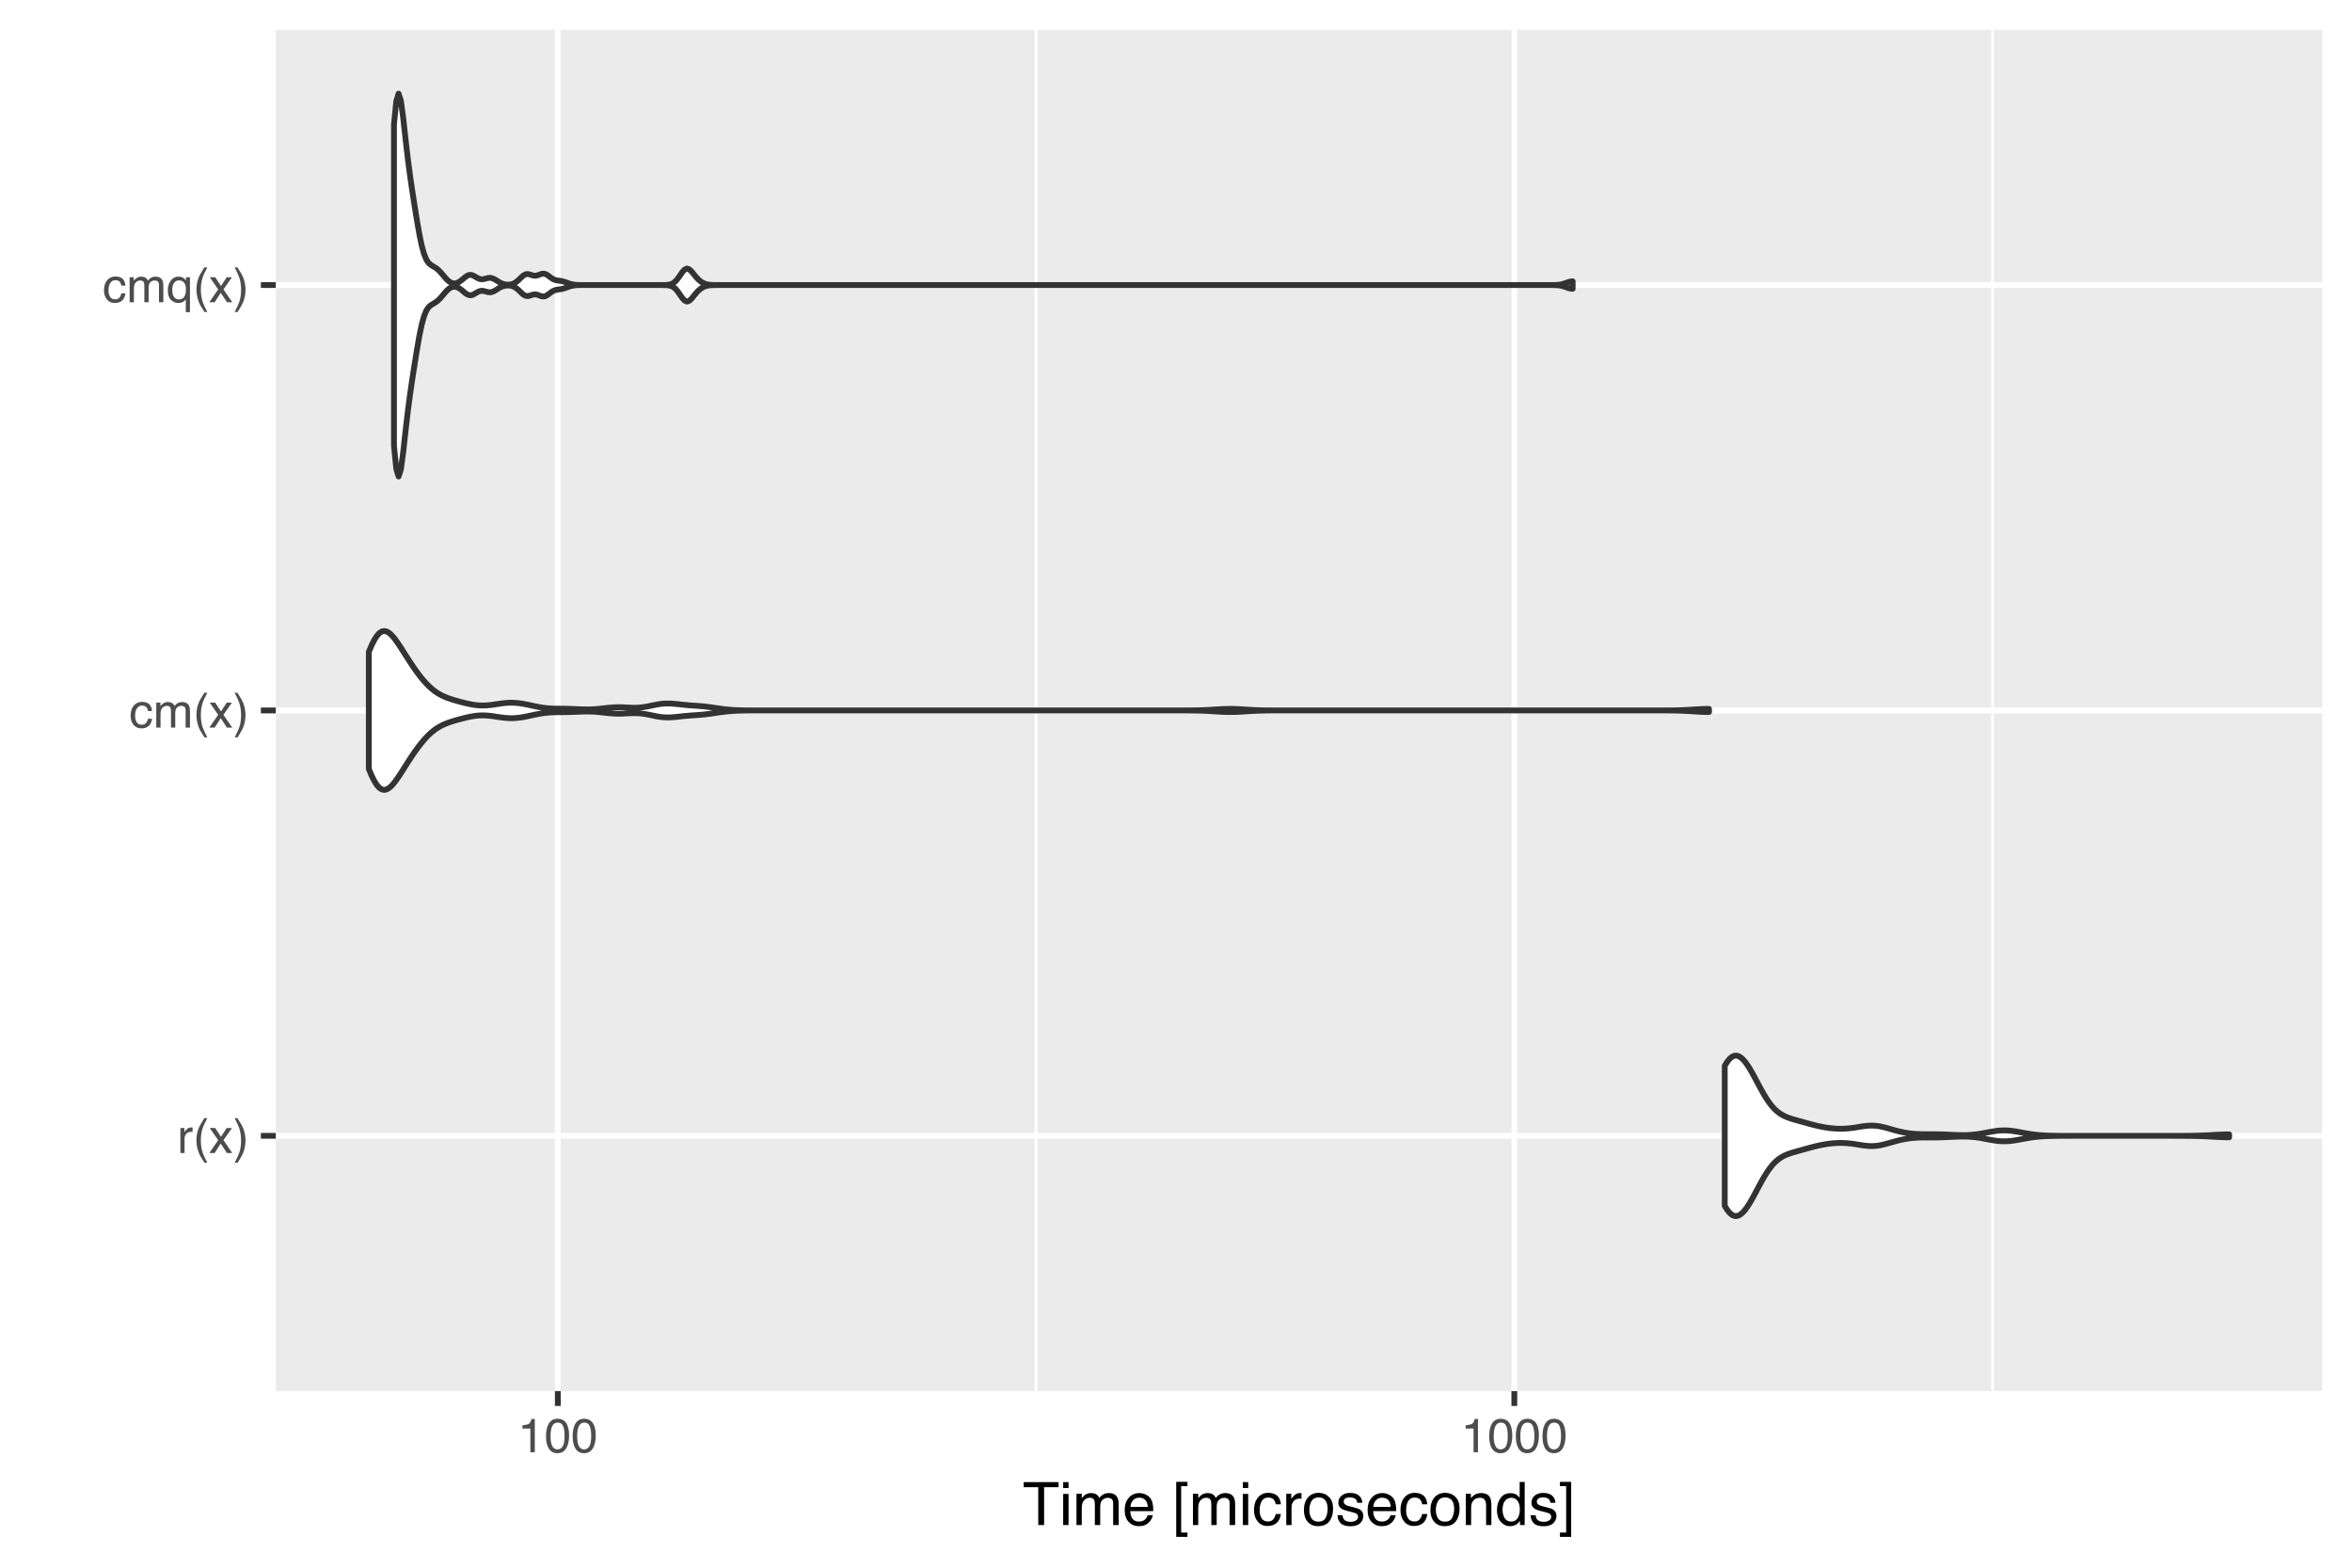 <?xml version="1.0" encoding="UTF-8"?>
<svg xmlns="http://www.w3.org/2000/svg" xmlns:xlink="http://www.w3.org/1999/xlink" width="432pt" height="288pt" viewBox="0 0 432 288" version="1.1">
<defs>
<g>
<symbol overflow="visible" id="glyph0-0">
<path style="stroke:none;" d="M 0.281 0 L 0.281 -6.312 L 5.297 -6.312 L 5.297 0 Z M 4.5 -0.797 L 4.5 -5.516 L 1.078 -5.516 L 1.078 -0.797 Z M 4.5 -0.797 "/>
</symbol>
<symbol overflow="visible" id="glyph0-1">
<path style="stroke:none;" d="M 0.594 -4.594 L 1.328 -4.594 L 1.328 -3.812 C 1.379 -3.957 1.523 -4.141 1.766 -4.359 C 2.004 -4.586 2.273 -4.703 2.578 -4.703 C 2.586 -4.703 2.609 -4.695 2.641 -4.688 C 2.68 -4.688 2.742 -4.688 2.828 -4.688 L 2.828 -3.859 C 2.773 -3.867 2.727 -3.875 2.688 -3.875 C 2.656 -3.883 2.617 -3.891 2.578 -3.891 C 2.18 -3.891 1.879 -3.766 1.672 -3.516 C 1.461 -3.266 1.359 -2.973 1.359 -2.641 L 1.359 0 L 0.594 0 Z M 0.594 -4.594 "/>
</symbol>
<symbol overflow="visible" id="glyph0-2">
<path style="stroke:none;" d="M 2.609 -6.406 C 2.148 -5.539 1.859 -4.898 1.734 -4.484 C 1.523 -3.859 1.422 -3.133 1.422 -2.312 C 1.422 -1.477 1.535 -0.719 1.766 -0.031 C 1.91 0.383 2.191 0.992 2.609 1.797 L 2.094 1.797 C 1.676 1.141 1.414 0.723 1.312 0.547 C 1.219 0.367 1.113 0.125 1 -0.188 C 0.832 -0.613 0.719 -1.066 0.656 -1.547 C 0.625 -1.797 0.609 -2.035 0.609 -2.266 C 0.609 -3.109 0.742 -3.859 1.016 -4.516 C 1.18 -4.941 1.531 -5.57 2.062 -6.406 Z M 2.609 -6.406 "/>
</symbol>
<symbol overflow="visible" id="glyph0-3">
<path style="stroke:none;" d="M 0.125 -4.594 L 1.125 -4.594 L 2.188 -2.984 L 3.25 -4.594 L 4.203 -4.578 L 2.641 -2.359 L 4.266 0 L 3.281 0 L 2.141 -1.734 L 1.031 0 L 0.047 0 L 1.672 -2.359 Z M 0.125 -4.594 "/>
</symbol>
<symbol overflow="visible" id="glyph0-4">
<path style="stroke:none;" d="M 0.312 1.797 C 0.758 0.91 1.051 0.266 1.188 -0.141 C 1.383 -0.754 1.484 -1.477 1.484 -2.312 C 1.484 -3.133 1.367 -3.891 1.141 -4.578 C 0.992 -5.004 0.711 -5.613 0.297 -6.406 L 0.812 -6.406 C 1.25 -5.707 1.516 -5.273 1.609 -5.109 C 1.703 -4.941 1.805 -4.711 1.922 -4.422 C 2.055 -4.066 2.148 -3.711 2.203 -3.359 C 2.266 -3.016 2.297 -2.68 2.297 -2.359 C 2.297 -1.516 2.16 -0.758 1.891 -0.094 C 1.723 0.332 1.375 0.961 0.844 1.797 Z M 0.312 1.797 "/>
</symbol>
<symbol overflow="visible" id="glyph0-5">
<path style="stroke:none;" d="M 2.344 -4.734 C 2.863 -4.734 3.285 -4.609 3.609 -4.359 C 3.93 -4.109 4.125 -3.672 4.188 -3.047 L 3.438 -3.047 C 3.395 -3.336 3.289 -3.578 3.125 -3.766 C 2.957 -3.953 2.695 -4.047 2.344 -4.047 C 1.852 -4.047 1.5 -3.801 1.281 -3.312 C 1.145 -3.008 1.078 -2.629 1.078 -2.172 C 1.078 -1.703 1.172 -1.312 1.359 -1 C 1.555 -0.688 1.867 -0.531 2.297 -0.531 C 2.609 -0.531 2.859 -0.625 3.047 -0.812 C 3.234 -1.008 3.363 -1.281 3.438 -1.625 L 4.188 -1.625 C 4.102 -1.02 3.891 -0.57 3.547 -0.281 C 3.203 0 2.766 0.141 2.234 0.141 C 1.629 0.141 1.145 -0.078 0.781 -0.516 C 0.426 -0.961 0.25 -1.516 0.25 -2.172 C 0.25 -2.984 0.445 -3.613 0.844 -4.062 C 1.238 -4.508 1.738 -4.734 2.344 -4.734 Z M 2.219 -4.719 Z M 2.219 -4.719 "/>
</symbol>
<symbol overflow="visible" id="glyph0-6">
<path style="stroke:none;" d="M 0.562 -4.594 L 1.328 -4.594 L 1.328 -3.953 C 1.516 -4.172 1.68 -4.332 1.828 -4.438 C 2.086 -4.613 2.379 -4.703 2.703 -4.703 C 3.066 -4.703 3.359 -4.613 3.578 -4.438 C 3.703 -4.332 3.816 -4.18 3.922 -3.984 C 4.098 -4.223 4.301 -4.398 4.531 -4.516 C 4.758 -4.641 5.02 -4.703 5.312 -4.703 C 5.926 -4.703 6.348 -4.477 6.578 -4.031 C 6.691 -3.789 6.75 -3.469 6.75 -3.062 L 6.75 0 L 5.953 0 L 5.953 -3.203 C 5.953 -3.504 5.875 -3.711 5.719 -3.828 C 5.57 -3.941 5.383 -4 5.156 -4 C 4.852 -4 4.594 -3.895 4.375 -3.688 C 4.156 -3.488 4.047 -3.148 4.047 -2.672 L 4.047 0 L 3.266 0 L 3.266 -3 C 3.266 -3.312 3.227 -3.539 3.156 -3.688 C 3.039 -3.895 2.82 -4 2.5 -4 C 2.207 -4 1.941 -3.883 1.703 -3.656 C 1.461 -3.438 1.344 -3.031 1.344 -2.438 L 1.344 0 L 0.562 0 Z M 0.562 -4.594 "/>
</symbol>
<symbol overflow="visible" id="glyph0-7">
<path style="stroke:none;" d="M 1.062 -2.234 C 1.062 -1.836 1.117 -1.504 1.234 -1.234 C 1.43 -0.754 1.785 -0.516 2.297 -0.516 C 2.828 -0.516 3.195 -0.77 3.406 -1.281 C 3.52 -1.551 3.578 -1.906 3.578 -2.344 C 3.578 -2.738 3.516 -3.07 3.391 -3.344 C 3.18 -3.789 2.812 -4.016 2.281 -4.016 C 1.945 -4.016 1.66 -3.867 1.422 -3.578 C 1.18 -3.297 1.062 -2.848 1.062 -2.234 Z M 2.203 -4.703 C 2.586 -4.703 2.91 -4.609 3.172 -4.422 C 3.316 -4.316 3.453 -4.16 3.578 -3.953 L 3.578 -4.594 L 4.312 -4.594 L 4.312 1.828 L 3.547 1.828 L 3.547 -0.531 C 3.41 -0.32 3.227 -0.156 3 -0.031 C 2.77 0.082 2.488 0.141 2.156 0.141 C 1.664 0.141 1.223 -0.047 0.828 -0.422 C 0.441 -0.805 0.25 -1.395 0.25 -2.188 C 0.25 -2.914 0.43 -3.516 0.797 -3.984 C 1.16 -4.461 1.629 -4.703 2.203 -4.703 Z M 2.203 -4.703 "/>
</symbol>
<symbol overflow="visible" id="glyph0-8">
<path style="stroke:none;" d="M 0.844 -4.359 L 0.844 -4.953 C 1.395 -5.004 1.781 -5.094 2 -5.219 C 2.227 -5.344 2.395 -5.645 2.5 -6.125 L 3.109 -6.125 L 3.109 0 L 2.297 0 L 2.297 -4.359 Z M 0.844 -4.359 "/>
</symbol>
<symbol overflow="visible" id="glyph0-9">
<path style="stroke:none;" d="M 2.375 -6.156 C 3.176 -6.156 3.754 -5.828 4.109 -5.172 C 4.379 -4.66 4.516 -3.961 4.516 -3.078 C 4.516 -2.242 4.391 -1.555 4.141 -1.016 C 3.785 -0.223 3.195 0.172 2.375 0.172 C 1.633 0.172 1.082 -0.148 0.719 -0.797 C 0.426 -1.328 0.281 -2.047 0.281 -2.953 C 0.281 -3.648 0.367 -4.25 0.547 -4.75 C 0.879 -5.688 1.488 -6.156 2.375 -6.156 Z M 2.375 -0.531 C 2.77 -0.531 3.086 -0.707 3.328 -1.062 C 3.566 -1.426 3.688 -2.086 3.688 -3.047 C 3.688 -3.754 3.598 -4.332 3.422 -4.781 C 3.254 -5.227 2.922 -5.453 2.422 -5.453 C 1.973 -5.453 1.641 -5.238 1.422 -4.812 C 1.211 -4.383 1.109 -3.754 1.109 -2.922 C 1.109 -2.297 1.176 -1.789 1.312 -1.406 C 1.52 -0.82 1.875 -0.531 2.375 -0.531 Z M 2.375 -0.531 "/>
</symbol>
<symbol overflow="visible" id="glyph1-0">
<path style="stroke:none;" d="M 0.359 0 L 0.359 -7.891 L 6.625 -7.891 L 6.625 0 Z M 5.625 -0.984 L 5.625 -6.906 L 1.344 -6.906 L 1.344 -0.984 Z M 5.625 -0.984 "/>
</symbol>
<symbol overflow="visible" id="glyph1-1">
<path style="stroke:none;" d="M 6.578 -7.891 L 6.578 -6.953 L 3.922 -6.953 L 3.922 0 L 2.844 0 L 2.844 -6.953 L 0.172 -6.953 L 0.172 -7.891 Z M 6.578 -7.891 "/>
</symbol>
<symbol overflow="visible" id="glyph1-2">
<path style="stroke:none;" d="M 0.703 -5.719 L 1.688 -5.719 L 1.688 0 L 0.703 0 Z M 0.703 -7.891 L 1.688 -7.891 L 1.688 -6.797 L 0.703 -6.797 Z M 0.703 -7.891 "/>
</symbol>
<symbol overflow="visible" id="glyph1-3">
<path style="stroke:none;" d="M 0.703 -5.75 L 1.672 -5.75 L 1.672 -4.938 C 1.898 -5.219 2.102 -5.422 2.281 -5.547 C 2.602 -5.766 2.969 -5.875 3.375 -5.875 C 3.832 -5.875 4.203 -5.766 4.484 -5.547 C 4.641 -5.41 4.781 -5.219 4.906 -4.969 C 5.125 -5.281 5.379 -5.508 5.672 -5.656 C 5.961 -5.801 6.285 -5.875 6.641 -5.875 C 7.41 -5.875 7.938 -5.598 8.219 -5.047 C 8.375 -4.742 8.453 -4.336 8.453 -3.828 L 8.453 0 L 7.438 0 L 7.438 -4 C 7.438 -4.383 7.344 -4.645 7.156 -4.781 C 6.969 -4.926 6.734 -5 6.453 -5 C 6.078 -5 5.75 -4.867 5.469 -4.609 C 5.195 -4.359 5.062 -3.938 5.062 -3.344 L 5.062 0 L 4.078 0 L 4.078 -3.75 C 4.078 -4.145 4.031 -4.43 3.938 -4.609 C 3.789 -4.879 3.52 -5.016 3.125 -5.016 C 2.758 -5.016 2.426 -4.867 2.125 -4.578 C 1.82 -4.297 1.672 -3.785 1.672 -3.047 L 1.672 0 L 0.703 0 Z M 0.703 -5.75 "/>
</symbol>
<symbol overflow="visible" id="glyph1-4">
<path style="stroke:none;" d="M 3.109 -5.875 C 3.516 -5.875 3.906 -5.781 4.281 -5.594 C 4.664 -5.406 4.961 -5.156 5.172 -4.844 C 5.359 -4.562 5.484 -4.223 5.547 -3.828 C 5.609 -3.566 5.641 -3.145 5.641 -2.562 L 1.422 -2.562 C 1.441 -1.977 1.578 -1.508 1.828 -1.156 C 2.086 -0.812 2.488 -0.641 3.031 -0.641 C 3.539 -0.641 3.945 -0.805 4.25 -1.141 C 4.414 -1.328 4.535 -1.551 4.609 -1.812 L 5.562 -1.812 C 5.531 -1.594 5.441 -1.352 5.297 -1.094 C 5.16 -0.832 5.004 -0.625 4.828 -0.469 C 4.535 -0.176 4.176 0.02 3.75 0.125 C 3.508 0.176 3.242 0.203 2.953 0.203 C 2.234 0.203 1.625 -0.055 1.125 -0.578 C 0.633 -1.098 0.391 -1.828 0.391 -2.766 C 0.391 -3.691 0.641 -4.441 1.141 -5.016 C 1.641 -5.586 2.297 -5.875 3.109 -5.875 Z M 4.641 -3.328 C 4.609 -3.754 4.52 -4.094 4.375 -4.344 C 4.102 -4.801 3.66 -5.031 3.047 -5.031 C 2.598 -5.031 2.223 -4.867 1.922 -4.547 C 1.629 -4.234 1.473 -3.828 1.453 -3.328 Z M 3.016 -5.891 Z M 3.016 -5.891 "/>
</symbol>
<symbol overflow="visible" id="glyph1-5">
<path style="stroke:none;" d=""/>
</symbol>
<symbol overflow="visible" id="glyph1-6">
<path style="stroke:none;" d="M 0.688 -7.938 L 2.75 -7.938 L 2.75 -7.156 L 1.594 -7.156 L 1.594 1.375 L 2.75 1.375 L 2.75 2.172 L 0.688 2.172 Z M 0.688 -7.938 "/>
</symbol>
<symbol overflow="visible" id="glyph1-7">
<path style="stroke:none;" d="M 2.922 -5.922 C 3.578 -5.922 4.109 -5.758 4.516 -5.438 C 4.922 -5.125 5.164 -4.582 5.25 -3.812 L 4.297 -3.812 C 4.242 -4.164 4.113 -4.457 3.906 -4.688 C 3.707 -4.926 3.379 -5.047 2.922 -5.047 C 2.305 -5.047 1.867 -4.75 1.609 -4.156 C 1.43 -3.758 1.344 -3.273 1.344 -2.703 C 1.344 -2.129 1.461 -1.645 1.703 -1.25 C 1.953 -0.852 2.336 -0.656 2.859 -0.656 C 3.266 -0.656 3.582 -0.773 3.812 -1.016 C 4.051 -1.266 4.211 -1.602 4.297 -2.031 L 5.25 -2.031 C 5.133 -1.27 4.863 -0.711 4.438 -0.359 C 4.008 -0.004 3.457 0.172 2.781 0.172 C 2.031 0.172 1.43 -0.102 0.984 -0.656 C 0.535 -1.207 0.312 -1.895 0.312 -2.719 C 0.312 -3.727 0.555 -4.516 1.047 -5.078 C 1.535 -5.641 2.16 -5.922 2.922 -5.922 Z M 2.781 -5.891 Z M 2.781 -5.891 "/>
</symbol>
<symbol overflow="visible" id="glyph1-8">
<path style="stroke:none;" d="M 0.734 -5.75 L 1.656 -5.75 L 1.656 -4.766 C 1.727 -4.953 1.91 -5.18 2.203 -5.453 C 2.492 -5.734 2.832 -5.875 3.219 -5.875 C 3.238 -5.875 3.27 -5.875 3.312 -5.875 C 3.352 -5.875 3.426 -5.867 3.531 -5.859 L 3.531 -4.828 C 3.477 -4.836 3.426 -4.844 3.375 -4.844 C 3.32 -4.852 3.27 -4.859 3.219 -4.859 C 2.727 -4.859 2.352 -4.703 2.094 -4.391 C 1.832 -4.078 1.703 -3.719 1.703 -3.312 L 1.703 0 L 0.734 0 Z M 0.734 -5.75 "/>
</symbol>
<symbol overflow="visible" id="glyph1-9">
<path style="stroke:none;" d="M 2.984 -0.625 C 3.629 -0.625 4.07 -0.863 4.312 -1.344 C 4.551 -1.832 4.672 -2.375 4.672 -2.969 C 4.672 -3.508 4.582 -3.945 4.406 -4.281 C 4.133 -4.812 3.664 -5.078 3 -5.078 C 2.406 -5.078 1.973 -4.848 1.703 -4.391 C 1.441 -3.941 1.312 -3.398 1.312 -2.766 C 1.312 -2.148 1.441 -1.641 1.703 -1.234 C 1.973 -0.828 2.398 -0.625 2.984 -0.625 Z M 3.031 -5.922 C 3.77 -5.922 4.395 -5.672 4.906 -5.172 C 5.414 -4.68 5.672 -3.957 5.672 -3 C 5.672 -2.07 5.445 -1.305 5 -0.703 C 4.551 -0.098 3.852 0.203 2.906 0.203 C 2.113 0.203 1.484 -0.062 1.016 -0.594 C 0.547 -1.125 0.312 -1.844 0.312 -2.75 C 0.312 -3.719 0.555 -4.488 1.047 -5.062 C 1.535 -5.633 2.195 -5.922 3.031 -5.922 Z M 3 -5.891 Z M 3 -5.891 "/>
</symbol>
<symbol overflow="visible" id="glyph1-10">
<path style="stroke:none;" d="M 1.281 -1.812 C 1.312 -1.488 1.395 -1.238 1.531 -1.062 C 1.77 -0.75 2.191 -0.594 2.797 -0.594 C 3.148 -0.594 3.461 -0.672 3.734 -0.828 C 4.004 -0.984 4.141 -1.223 4.141 -1.547 C 4.141 -1.797 4.031 -1.984 3.812 -2.109 C 3.676 -2.191 3.398 -2.285 2.984 -2.391 L 2.219 -2.578 C 1.727 -2.703 1.367 -2.836 1.141 -2.984 C 0.723 -3.254 0.516 -3.617 0.516 -4.078 C 0.516 -4.617 0.707 -5.055 1.094 -5.391 C 1.488 -5.734 2.02 -5.906 2.688 -5.906 C 3.551 -5.906 4.176 -5.648 4.562 -5.141 C 4.801 -4.816 4.914 -4.469 4.906 -4.094 L 4 -4.094 C 3.977 -4.312 3.898 -4.508 3.766 -4.688 C 3.547 -4.945 3.16 -5.078 2.609 -5.078 C 2.242 -5.078 1.969 -5.004 1.781 -4.859 C 1.594 -4.723 1.5 -4.539 1.5 -4.312 C 1.5 -4.062 1.625 -3.863 1.875 -3.719 C 2.008 -3.625 2.219 -3.539 2.5 -3.469 L 3.141 -3.312 C 3.836 -3.145 4.301 -2.984 4.531 -2.828 C 4.914 -2.578 5.109 -2.191 5.109 -1.672 C 5.109 -1.148 4.91 -0.703 4.516 -0.328 C 4.129 0.035 3.539 0.219 2.75 0.219 C 1.895 0.219 1.285 0.023 0.922 -0.359 C 0.566 -0.754 0.379 -1.238 0.359 -1.812 Z M 2.719 -5.891 Z M 2.719 -5.891 "/>
</symbol>
<symbol overflow="visible" id="glyph1-11">
<path style="stroke:none;" d="M 0.703 -5.75 L 1.625 -5.75 L 1.625 -4.938 C 1.895 -5.27 2.18 -5.508 2.484 -5.656 C 2.797 -5.801 3.133 -5.875 3.5 -5.875 C 4.32 -5.875 4.875 -5.594 5.156 -5.031 C 5.312 -4.719 5.391 -4.27 5.391 -3.688 L 5.391 0 L 4.422 0 L 4.422 -3.625 C 4.422 -3.977 4.367 -4.258 4.266 -4.469 C 4.086 -4.832 3.773 -5.016 3.328 -5.016 C 3.098 -5.016 2.91 -4.988 2.766 -4.938 C 2.492 -4.863 2.258 -4.707 2.062 -4.469 C 1.906 -4.281 1.801 -4.082 1.75 -3.875 C 1.695 -3.676 1.672 -3.391 1.672 -3.016 L 1.672 0 L 0.703 0 Z M 2.984 -5.891 Z M 2.984 -5.891 "/>
</symbol>
<symbol overflow="visible" id="glyph1-12">
<path style="stroke:none;" d="M 1.328 -2.812 C 1.328 -2.195 1.457 -1.68 1.719 -1.266 C 1.977 -0.848 2.395 -0.641 2.969 -0.641 C 3.414 -0.641 3.781 -0.832 4.062 -1.219 C 4.352 -1.602 4.5 -2.156 4.5 -2.875 C 4.5 -3.602 4.348 -4.141 4.047 -4.484 C 3.754 -4.836 3.391 -5.016 2.953 -5.016 C 2.473 -5.016 2.082 -4.828 1.781 -4.453 C 1.477 -4.078 1.328 -3.531 1.328 -2.812 Z M 2.781 -5.859 C 3.219 -5.859 3.586 -5.766 3.891 -5.578 C 4.055 -5.473 4.25 -5.285 4.469 -5.016 L 4.469 -7.922 L 5.391 -7.922 L 5.391 0 L 4.531 0 L 4.531 -0.797 C 4.301 -0.441 4.031 -0.188 3.719 -0.031 C 3.414 0.125 3.066 0.203 2.672 0.203 C 2.023 0.203 1.469 -0.062 1 -0.594 C 0.531 -1.133 0.297 -1.852 0.297 -2.75 C 0.297 -3.594 0.508 -4.32 0.938 -4.938 C 1.363 -5.551 1.977 -5.859 2.781 -5.859 Z M 2.781 -5.859 "/>
</symbol>
<symbol overflow="visible" id="glyph1-13">
<path style="stroke:none;" d="M 0.25 1.375 L 1.391 1.375 L 1.391 -7.156 L 0.25 -7.156 L 0.25 -7.938 L 2.312 -7.938 L 2.312 2.172 L 0.25 2.172 Z M 0.25 1.375 "/>
</symbol>
</g>
<clipPath id="clip1">
  <path d="M 50.656 5.48 L 427 5.48 L 427 256 L 50.656 256 Z M 50.656 5.48 "/>
</clipPath>
<clipPath id="clip2">
  <path d="M 190 5.48 L 191 5.48 L 191 256 L 190 256 Z M 190 5.48 "/>
</clipPath>
<clipPath id="clip3">
  <path d="M 365 5.48 L 367 5.48 L 367 256 L 365 256 Z M 365 5.48 "/>
</clipPath>
<clipPath id="clip4">
  <path d="M 50.656 208 L 427.52 208 L 427.52 210 L 50.656 210 Z M 50.656 208 "/>
</clipPath>
<clipPath id="clip5">
  <path d="M 50.656 129 L 427.52 129 L 427.52 132 L 50.656 132 Z M 50.656 129 "/>
</clipPath>
<clipPath id="clip6">
  <path d="M 50.656 51 L 427.52 51 L 427.52 53 L 50.656 53 Z M 50.656 51 "/>
</clipPath>
<clipPath id="clip7">
  <path d="M 101 5.48 L 103 5.48 L 103 256.555 L 101 256.555 Z M 101 5.48 "/>
</clipPath>
<clipPath id="clip8">
  <path d="M 277 5.48 L 279 5.48 L 279 256.555 L 277 256.555 Z M 277 5.48 "/>
</clipPath>
</defs>
<g id="surface11">
<rect x="0" y="0" width="432" height="288" style="fill:rgb(100%,100%,100%);fill-opacity:1;stroke:none;"/>
<rect x="0" y="0" width="432" height="288" style="fill:rgb(100%,100%,100%);fill-opacity:1;stroke:none;"/>
<path style="fill:none;stroke-width:1.067;stroke-linecap:round;stroke-linejoin:round;stroke:rgb(100%,100%,100%);stroke-opacity:1;stroke-miterlimit:10;" d="M 0 288 L 432 288 L 432 0 L 0 0 Z M 0 288 "/>
<g clip-path="url(#clip1)" clip-rule="nonzero">
<path style=" stroke:none;fill-rule:nonzero;fill:rgb(92.157%,92.157%,92.157%);fill-opacity:1;" d="M 50.656 255.555 L 426.52 255.555 L 426.52 5.48 L 50.656 5.48 Z M 50.656 255.555 "/>
</g>
<g clip-path="url(#clip2)" clip-rule="nonzero">
<path style="fill:none;stroke-width:0.533;stroke-linecap:butt;stroke-linejoin:round;stroke:rgb(100%,100%,100%);stroke-opacity:1;stroke-miterlimit:10;" d="M 190.297 255.555 L 190.297 5.48 "/>
</g>
<g clip-path="url(#clip3)" clip-rule="nonzero">
<path style="fill:none;stroke-width:0.533;stroke-linecap:butt;stroke-linejoin:round;stroke:rgb(100%,100%,100%);stroke-opacity:1;stroke-miterlimit:10;" d="M 365.98 255.555 L 365.98 5.48 "/>
</g>
<g clip-path="url(#clip4)" clip-rule="nonzero">
<path style="fill:none;stroke-width:1.067;stroke-linecap:butt;stroke-linejoin:round;stroke:rgb(100%,100%,100%);stroke-opacity:1;stroke-miterlimit:10;" d="M 50.656 208.664 L 426.52 208.664 "/>
</g>
<g clip-path="url(#clip5)" clip-rule="nonzero">
<path style="fill:none;stroke-width:1.067;stroke-linecap:butt;stroke-linejoin:round;stroke:rgb(100%,100%,100%);stroke-opacity:1;stroke-miterlimit:10;" d="M 50.656 130.516 L 426.52 130.516 "/>
</g>
<g clip-path="url(#clip6)" clip-rule="nonzero">
<path style="fill:none;stroke-width:1.067;stroke-linecap:butt;stroke-linejoin:round;stroke:rgb(100%,100%,100%);stroke-opacity:1;stroke-miterlimit:10;" d="M 50.656 52.367 L 426.52 52.367 "/>
</g>
<g clip-path="url(#clip7)" clip-rule="nonzero">
<path style="fill:none;stroke-width:1.067;stroke-linecap:butt;stroke-linejoin:round;stroke:rgb(100%,100%,100%);stroke-opacity:1;stroke-miterlimit:10;" d="M 102.457 255.555 L 102.457 5.48 "/>
</g>
<g clip-path="url(#clip8)" clip-rule="nonzero">
<path style="fill:none;stroke-width:1.067;stroke-linecap:butt;stroke-linejoin:round;stroke:rgb(100%,100%,100%);stroke-opacity:1;stroke-miterlimit:10;" d="M 278.141 255.555 L 278.141 5.48 "/>
</g>
<path style="fill-rule:nonzero;fill:rgb(100%,100%,100%);fill-opacity:1;stroke-width:1.067;stroke-linecap:round;stroke-linejoin:round;stroke:rgb(20%,20%,20%);stroke-opacity:1;stroke-miterlimit:10;" d="M 316.789 221.52 L 316.973 221.836 L 317.152 222.121 L 317.332 222.379 L 317.516 222.609 L 317.695 222.816 L 317.879 222.988 L 318.059 223.129 L 318.242 223.242 L 318.422 223.324 L 318.602 223.379 L 318.785 223.402 L 318.965 223.391 L 319.148 223.355 L 319.328 223.293 L 319.508 223.207 L 319.691 223.09 L 319.871 222.945 L 320.055 222.781 L 320.234 222.598 L 320.418 222.395 L 320.598 222.168 L 320.777 221.922 L 320.961 221.66 L 321.141 221.387 L 321.324 221.098 L 321.504 220.797 L 321.684 220.484 L 321.867 220.164 L 322.047 219.836 L 322.23 219.504 L 322.59 218.824 L 322.773 218.484 L 322.953 218.141 L 323.137 217.805 L 323.316 217.469 L 323.5 217.137 L 323.68 216.812 L 323.859 216.492 L 324.043 216.184 L 324.223 215.883 L 324.406 215.594 L 324.586 215.312 L 324.766 215.043 L 324.949 214.785 L 325.129 214.539 L 325.312 214.309 L 325.492 214.09 L 325.672 213.879 L 325.855 213.684 L 326.035 213.504 L 326.219 213.332 L 326.398 213.176 L 326.582 213.023 L 326.762 212.887 L 326.941 212.762 L 327.125 212.645 L 327.305 212.535 L 327.488 212.434 L 327.668 212.34 L 327.848 212.254 L 328.031 212.172 L 328.211 212.098 L 328.395 212.027 L 328.574 211.961 L 328.758 211.898 L 328.938 211.836 L 329.117 211.777 L 329.301 211.723 L 329.48 211.668 L 329.664 211.617 L 330.023 211.516 L 330.207 211.465 L 330.387 211.414 L 330.57 211.363 L 330.93 211.262 L 331.113 211.211 L 331.293 211.164 L 331.477 211.113 L 331.656 211.062 L 331.84 211.012 L 332.199 210.91 L 332.383 210.863 L 332.562 210.812 L 332.746 210.766 L 333.105 210.672 L 333.289 210.625 L 333.469 210.578 L 333.652 210.535 L 333.832 210.492 L 334.016 210.453 L 334.375 210.375 L 334.559 210.336 L 334.738 210.301 L 334.922 210.27 L 335.281 210.207 L 335.465 210.18 L 335.645 210.152 L 335.828 210.125 L 336.008 210.102 L 336.188 210.082 L 336.371 210.062 L 336.551 210.043 L 336.734 210.027 L 336.914 210.016 L 337.098 210 L 337.457 209.984 L 337.641 209.977 L 337.82 209.973 L 338.004 209.969 L 338.184 209.969 L 338.363 209.973 L 338.547 209.977 L 338.727 209.98 L 338.91 209.992 L 339.09 210 L 339.273 210.016 L 339.633 210.047 L 339.816 210.066 L 339.996 210.086 L 340.18 210.109 L 340.359 210.133 L 340.539 210.16 L 340.723 210.188 L 340.902 210.215 L 341.086 210.246 L 341.266 210.273 L 341.445 210.305 L 341.629 210.332 L 341.809 210.363 L 341.992 210.391 L 342.172 210.418 L 342.355 210.441 L 342.535 210.465 L 342.715 210.484 L 342.898 210.504 L 343.078 210.52 L 343.262 210.531 L 343.441 210.539 L 343.621 210.543 L 343.984 210.543 L 344.168 210.535 L 344.348 210.523 L 344.531 210.508 L 344.711 210.488 L 344.891 210.465 L 345.074 210.438 L 345.254 210.41 L 345.438 210.375 L 345.797 210.297 L 345.98 210.254 L 346.16 210.211 L 346.344 210.16 L 346.523 210.113 L 346.703 210.062 L 346.887 210.012 L 347.066 209.961 L 347.25 209.906 L 347.43 209.855 L 347.613 209.805 L 347.973 209.703 L 348.156 209.652 L 348.336 209.605 L 348.52 209.559 L 348.699 209.512 L 348.879 209.469 L 349.062 209.426 L 349.242 209.387 L 349.426 209.348 L 349.605 209.309 L 349.789 209.277 L 349.969 209.242 L 350.148 209.215 L 350.332 209.184 L 350.512 209.16 L 350.695 209.133 L 350.875 209.113 L 351.055 209.09 L 351.238 209.074 L 351.418 209.055 L 351.602 209.039 L 351.961 209.016 L 352.145 209.004 L 352.324 208.996 L 352.508 208.988 L 352.688 208.984 L 352.871 208.977 L 353.051 208.973 L 353.23 208.973 L 353.414 208.969 L 353.594 208.969 L 353.777 208.965 L 355.227 208.965 L 355.406 208.961 L 355.59 208.961 L 355.77 208.957 L 355.953 208.957 L 356.312 208.949 L 356.496 208.945 L 356.676 208.938 L 356.859 208.934 L 357.219 208.918 L 357.402 208.91 L 357.582 208.902 L 357.766 208.895 L 357.945 208.887 L 358.129 208.879 L 358.309 208.871 L 358.488 208.859 L 358.672 208.852 L 358.852 208.844 L 359.035 208.836 L 359.215 208.828 L 359.395 208.824 L 359.578 208.816 L 359.758 208.812 L 359.941 208.809 L 360.301 208.801 L 360.848 208.801 L 361.027 208.805 L 361.211 208.809 L 361.57 208.824 L 361.754 208.836 L 361.934 208.848 L 362.117 208.859 L 362.477 208.891 L 362.66 208.91 L 362.84 208.934 L 363.023 208.953 L 363.203 208.977 L 363.387 209.004 L 363.566 209.031 L 363.746 209.062 L 363.93 209.09 L 364.109 209.121 L 364.293 209.156 L 364.473 209.188 L 364.652 209.223 L 364.836 209.258 L 365.016 209.289 L 365.199 209.324 L 365.559 209.395 L 365.742 209.426 L 365.922 209.457 L 366.105 209.488 L 366.285 209.516 L 366.469 209.543 L 366.828 209.59 L 367.012 209.609 L 367.191 209.625 L 367.375 209.641 L 367.555 209.652 L 367.734 209.66 L 367.918 209.664 L 368.098 209.668 L 368.281 209.664 L 368.461 209.66 L 368.645 209.652 L 369.004 209.629 L 369.188 209.613 L 369.367 209.594 L 369.551 209.574 L 369.73 209.547 L 369.91 209.523 L 370.094 209.496 L 370.273 209.465 L 370.457 209.438 L 370.637 209.406 L 370.816 209.371 L 371 209.34 L 371.18 209.305 L 371.363 209.273 L 371.543 209.238 L 371.727 209.203 L 372.086 209.141 L 372.27 209.109 L 372.449 209.078 L 372.633 209.047 L 372.812 209.02 L 372.992 208.988 L 373.176 208.965 L 373.355 208.938 L 373.539 208.914 L 373.719 208.895 L 373.902 208.871 L 374.262 208.832 L 374.445 208.816 L 374.625 208.801 L 374.809 208.785 L 375.168 208.762 L 375.352 208.75 L 375.531 208.738 L 375.715 208.73 L 376.074 208.715 L 376.258 208.711 L 376.438 208.703 L 376.621 208.699 L 376.801 208.695 L 376.984 208.691 L 377.344 208.684 L 377.527 208.68 L 377.707 208.68 L 377.891 208.676 L 378.07 208.676 L 378.25 208.672 L 378.613 208.672 L 378.797 208.668 L 380.426 208.668 L 380.609 208.664 L 398.922 208.664 L 399.102 208.668 L 400.914 208.668 L 401.098 208.672 L 401.457 208.672 L 401.641 208.676 L 402.004 208.676 L 402.184 208.68 L 402.363 208.68 L 402.547 208.684 L 402.727 208.688 L 402.91 208.691 L 403.09 208.691 L 403.273 208.695 L 403.453 208.699 L 403.633 208.707 L 403.816 208.711 L 403.996 208.715 L 404.18 208.723 L 404.359 208.727 L 404.539 208.734 L 404.723 208.742 L 404.902 208.75 L 405.086 208.758 L 405.445 208.773 L 405.629 208.785 L 405.809 208.793 L 405.992 208.805 L 406.172 208.812 L 406.355 208.824 L 406.535 208.832 L 406.715 208.844 L 406.898 208.852 L 407.078 208.863 L 407.262 208.871 L 407.441 208.883 L 407.621 208.891 L 407.805 208.898 L 407.984 208.906 L 408.168 208.91 L 408.348 208.918 L 408.531 208.922 L 408.891 208.93 L 409.074 208.934 L 409.438 208.934 L 409.438 208.395 L 409.254 208.395 L 409.074 208.398 L 408.891 208.398 L 408.531 208.406 L 408.348 208.414 L 408.168 208.418 L 407.984 208.426 L 407.805 208.434 L 407.621 208.441 L 407.262 208.457 L 407.078 208.469 L 406.898 208.477 L 406.715 208.488 L 406.535 208.496 L 406.355 208.508 L 406.172 208.52 L 405.992 208.527 L 405.809 208.539 L 405.629 208.547 L 405.445 208.555 L 405.266 208.562 L 405.086 208.574 L 404.902 208.582 L 404.723 208.59 L 404.539 208.598 L 404.359 208.602 L 404.18 208.609 L 403.996 208.613 L 403.816 208.621 L 403.633 208.625 L 403.273 208.633 L 403.09 208.637 L 402.91 208.641 L 402.727 208.645 L 402.547 208.648 L 402.363 208.648 L 402.184 208.652 L 402.004 208.652 L 401.82 208.656 L 401.457 208.656 L 401.277 208.66 L 400.734 208.66 L 400.551 208.664 L 379.16 208.664 L 378.977 208.66 L 378.434 208.66 L 378.25 208.656 L 377.891 208.656 L 377.707 208.652 L 377.527 208.648 L 377.344 208.648 L 376.984 208.641 L 376.801 208.637 L 376.621 208.633 L 376.438 208.629 L 376.258 208.621 L 376.074 208.613 L 375.895 208.609 L 375.715 208.598 L 375.531 208.59 L 375.352 208.582 L 375.168 208.57 L 374.988 208.559 L 374.809 208.543 L 374.625 208.531 L 374.445 208.516 L 374.262 208.496 L 374.082 208.48 L 373.902 208.461 L 373.719 208.438 L 373.539 208.414 L 373.355 208.391 L 373.176 208.367 L 372.992 208.34 L 372.633 208.285 L 372.449 208.254 L 372.27 208.223 L 372.086 208.191 L 371.906 208.16 L 371.727 208.125 L 371.543 208.094 L 371.363 208.059 L 371.18 208.023 L 371 207.992 L 370.816 207.957 L 370.457 207.895 L 370.273 207.863 L 370.094 207.836 L 369.91 207.809 L 369.73 207.781 L 369.551 207.758 L 369.367 207.738 L 369.188 207.719 L 369.004 207.703 L 368.824 207.688 L 368.645 207.676 L 368.461 207.668 L 368.281 207.664 L 368.098 207.664 L 367.918 207.668 L 367.734 207.672 L 367.555 207.68 L 367.375 207.691 L 367.191 207.703 L 367.012 207.723 L 366.828 207.742 L 366.648 207.762 L 366.469 207.789 L 366.285 207.816 L 366.105 207.844 L 365.922 207.875 L 365.742 207.906 L 365.559 207.938 L 365.379 207.973 L 365.199 208.004 L 365.016 208.039 L 364.836 208.074 L 364.652 208.109 L 364.473 208.145 L 364.293 208.176 L 364.109 208.207 L 363.93 208.238 L 363.746 208.27 L 363.566 208.301 L 363.387 208.328 L 363.203 208.352 L 363.023 208.375 L 362.84 208.398 L 362.66 208.418 L 362.477 208.438 L 362.297 208.457 L 362.117 208.473 L 361.934 208.484 L 361.754 208.496 L 361.57 208.508 L 361.391 208.516 L 361.211 208.52 L 361.027 208.523 L 360.848 208.527 L 360.664 208.531 L 360.301 208.531 L 359.941 208.523 L 359.758 208.52 L 359.578 208.516 L 359.395 208.508 L 359.215 208.5 L 359.035 208.496 L 358.852 208.488 L 358.672 208.477 L 358.488 208.469 L 358.129 208.453 L 357.945 208.445 L 357.766 208.434 L 357.582 208.426 L 357.402 208.418 L 357.219 208.41 L 357.039 208.406 L 356.859 208.398 L 356.676 208.391 L 356.496 208.387 L 356.312 208.383 L 355.953 208.375 L 355.77 208.371 L 355.59 208.371 L 355.406 208.367 L 354.137 208.367 L 353.957 208.363 L 353.414 208.363 L 353.23 208.359 L 352.871 208.352 L 352.688 208.348 L 352.508 208.34 L 352.324 208.332 L 352.145 208.324 L 351.961 208.316 L 351.781 208.305 L 351.602 208.289 L 351.418 208.273 L 351.238 208.258 L 351.055 208.238 L 350.875 208.219 L 350.695 208.195 L 350.512 208.172 L 350.332 208.145 L 350.148 208.117 L 349.789 208.055 L 349.605 208.02 L 349.426 207.984 L 349.242 207.945 L 349.062 207.906 L 348.879 207.863 L 348.699 207.82 L 348.52 207.773 L 348.336 207.727 L 348.156 207.68 L 347.973 207.629 L 347.613 207.527 L 347.43 207.477 L 347.25 207.422 L 347.066 207.371 L 346.887 207.32 L 346.703 207.27 L 346.344 207.168 L 346.16 207.121 L 345.98 207.078 L 345.797 207.035 L 345.617 206.992 L 345.438 206.957 L 345.254 206.922 L 345.074 206.891 L 344.891 206.863 L 344.711 206.84 L 344.531 206.82 L 344.348 206.809 L 344.168 206.797 L 343.984 206.789 L 343.805 206.785 L 343.621 206.785 L 343.262 206.801 L 343.078 206.812 L 342.898 206.828 L 342.715 206.844 L 342.355 206.891 L 342.172 206.914 L 341.992 206.941 L 341.809 206.969 L 341.629 206.996 L 341.445 207.027 L 341.266 207.055 L 341.086 207.086 L 340.902 207.113 L 340.723 207.145 L 340.539 207.172 L 340.359 207.195 L 340.18 207.223 L 339.996 207.246 L 339.816 207.266 L 339.633 207.285 L 339.273 207.316 L 339.09 207.328 L 338.91 207.34 L 338.727 207.348 L 338.547 207.355 L 338.363 207.359 L 337.82 207.359 L 337.641 207.355 L 337.457 207.348 L 337.277 207.34 L 337.098 207.328 L 336.914 207.316 L 336.734 207.301 L 336.551 207.285 L 336.371 207.27 L 336.188 207.25 L 335.828 207.203 L 335.645 207.18 L 335.465 207.152 L 335.281 207.125 L 334.922 207.062 L 334.738 207.027 L 334.559 206.992 L 334.375 206.957 L 334.016 206.879 L 333.832 206.836 L 333.652 206.797 L 333.469 206.75 L 333.289 206.707 L 333.105 206.66 L 332.746 206.566 L 332.562 206.52 L 332.383 206.469 L 332.199 206.418 L 332.02 206.371 L 331.84 206.32 L 331.656 206.27 L 331.477 206.219 L 331.293 206.168 L 331.113 206.117 L 330.93 206.066 L 330.75 206.02 L 330.57 205.969 L 330.387 205.918 L 330.207 205.867 L 330.023 205.816 L 329.664 205.715 L 329.48 205.66 L 329.301 205.609 L 329.117 205.551 L 328.938 205.496 L 328.758 205.434 L 328.574 205.371 L 328.395 205.305 L 328.211 205.234 L 328.031 205.156 L 327.848 205.078 L 327.668 204.992 L 327.488 204.898 L 327.305 204.797 L 327.125 204.688 L 326.941 204.57 L 326.762 204.441 L 326.582 204.305 L 326.398 204.156 L 326.219 203.996 L 326.035 203.828 L 325.855 203.645 L 325.672 203.449 L 325.492 203.242 L 325.312 203.023 L 325.129 202.789 L 324.949 202.547 L 324.766 202.289 L 324.586 202.02 L 324.406 201.738 L 324.223 201.449 L 324.043 201.148 L 323.859 200.836 L 323.68 200.52 L 323.5 200.195 L 323.316 199.863 L 323.137 199.527 L 322.953 199.188 L 322.773 198.848 L 322.59 198.508 L 322.23 197.828 L 322.047 197.496 L 321.867 197.168 L 321.684 196.848 L 321.504 196.535 L 321.324 196.234 L 321.141 195.945 L 320.961 195.672 L 320.777 195.41 L 320.598 195.164 L 320.418 194.938 L 320.234 194.734 L 320.055 194.547 L 319.871 194.383 L 319.691 194.242 L 319.508 194.125 L 319.328 194.039 L 319.148 193.977 L 318.965 193.941 L 318.785 193.93 L 318.602 193.953 L 318.422 194.008 L 318.242 194.09 L 318.059 194.203 L 317.879 194.34 L 317.695 194.516 L 317.516 194.719 L 317.332 194.953 L 317.152 195.211 L 316.973 195.496 L 316.789 195.812 Z M 316.789 221.52 "/>
<path style="fill-rule:nonzero;fill:rgb(100%,100%,100%);fill-opacity:1;stroke-width:1.067;stroke-linecap:round;stroke-linejoin:round;stroke:rgb(20%,20%,20%);stroke-opacity:1;stroke-miterlimit:10;" d="M 67.742 141.266 L 68.223 142.418 L 68.707 143.395 L 69.188 144.172 L 69.668 144.723 L 70.148 145.035 L 70.633 145.117 L 71.113 144.984 L 71.594 144.664 L 72.078 144.195 L 72.559 143.605 L 73.039 142.938 L 73.523 142.211 L 74.004 141.461 L 74.484 140.699 L 74.969 139.941 L 75.449 139.203 L 75.93 138.484 L 76.414 137.797 L 76.895 137.145 L 77.375 136.527 L 77.859 135.949 L 78.34 135.418 L 78.82 134.934 L 79.305 134.5 L 79.785 134.113 L 80.266 133.777 L 80.75 133.484 L 81.23 133.23 L 81.711 133.012 L 82.191 132.82 L 82.676 132.648 L 83.156 132.496 L 83.637 132.352 L 84.121 132.215 L 84.602 132.086 L 85.082 131.961 L 85.566 131.84 L 86.047 131.73 L 86.527 131.633 L 87.012 131.551 L 87.492 131.488 L 87.973 131.445 L 88.457 131.426 L 88.938 131.43 L 89.418 131.449 L 89.902 131.492 L 90.383 131.551 L 90.863 131.617 L 91.348 131.691 L 91.828 131.766 L 92.309 131.828 L 92.793 131.883 L 93.273 131.918 L 93.754 131.938 L 94.234 131.934 L 94.719 131.91 L 95.199 131.863 L 95.68 131.801 L 96.164 131.723 L 96.645 131.633 L 97.125 131.531 L 97.609 131.426 L 98.57 131.223 L 99.055 131.133 L 99.535 131.051 L 100.016 130.984 L 100.5 130.934 L 100.98 130.895 L 101.461 130.867 L 101.945 130.852 L 102.426 130.844 L 102.906 130.84 L 103.391 130.836 L 103.871 130.832 L 104.352 130.82 L 104.836 130.809 L 106.277 130.75 L 106.762 130.73 L 107.242 130.715 L 107.723 130.707 L 108.207 130.711 L 108.688 130.723 L 109.168 130.75 L 109.652 130.785 L 110.133 130.832 L 110.613 130.883 L 111.098 130.938 L 111.578 130.992 L 112.059 131.039 L 112.543 131.074 L 113.023 131.098 L 113.504 131.109 L 113.988 131.105 L 114.469 131.094 L 114.949 131.07 L 115.434 131.047 L 115.914 131.023 L 116.395 131.016 L 116.879 131.02 L 117.359 131.043 L 117.84 131.086 L 118.32 131.148 L 118.805 131.23 L 119.285 131.324 L 119.766 131.426 L 120.25 131.527 L 120.73 131.621 L 121.211 131.695 L 121.695 131.754 L 122.176 131.785 L 122.656 131.797 L 123.141 131.785 L 123.621 131.758 L 124.102 131.715 L 124.586 131.664 L 125.066 131.613 L 125.547 131.559 L 126.031 131.512 L 126.992 131.434 L 127.477 131.402 L 127.957 131.371 L 128.438 131.336 L 128.922 131.293 L 129.402 131.246 L 129.883 131.191 L 130.363 131.129 L 130.848 131.062 L 131.328 130.992 L 131.809 130.918 L 132.293 130.848 L 132.773 130.785 L 133.254 130.727 L 133.738 130.676 L 134.219 130.637 L 134.699 130.602 L 135.184 130.578 L 135.664 130.559 L 136.145 130.543 L 136.629 130.535 L 137.109 130.527 L 137.59 130.523 L 138.074 130.52 L 139.52 130.52 L 140 130.516 L 216.109 130.516 L 216.594 130.52 L 217.555 130.52 L 218.039 130.523 L 219 130.531 L 219.484 130.535 L 220.445 130.559 L 220.93 130.574 L 221.41 130.594 L 221.891 130.617 L 222.375 130.645 L 222.855 130.676 L 223.336 130.703 L 223.82 130.734 L 224.301 130.762 L 224.781 130.781 L 225.266 130.797 L 225.746 130.805 L 226.227 130.805 L 226.707 130.793 L 227.191 130.777 L 227.672 130.754 L 228.152 130.727 L 228.637 130.695 L 229.117 130.668 L 229.598 130.637 L 230.082 130.613 L 230.562 130.59 L 231.043 130.57 L 231.527 130.555 L 232.008 130.543 L 232.488 130.535 L 232.973 130.527 L 233.453 130.523 L 233.934 130.523 L 234.418 130.52 L 235.379 130.52 L 235.863 130.516 L 303.785 130.516 L 304.266 130.52 L 305.711 130.52 L 306.191 130.523 L 306.676 130.527 L 307.156 130.531 L 307.637 130.539 L 308.121 130.551 L 308.602 130.562 L 309.082 130.582 L 309.566 130.602 L 311.008 130.684 L 311.492 130.715 L 312.453 130.77 L 312.938 130.789 L 313.418 130.801 L 313.898 130.805 L 313.898 130.227 L 313.418 130.23 L 312.938 130.246 L 312.453 130.266 L 311.973 130.289 L 311.492 130.32 L 311.008 130.348 L 310.527 130.379 L 310.047 130.406 L 309.566 130.43 L 309.082 130.453 L 308.121 130.484 L 307.637 130.496 L 307.156 130.5 L 306.676 130.508 L 306.191 130.512 L 305.711 130.512 L 305.23 130.516 L 234.418 130.516 L 233.934 130.512 L 232.973 130.504 L 232.488 130.5 L 232.008 130.492 L 231.527 130.48 L 231.043 130.465 L 230.562 130.445 L 230.082 130.422 L 229.598 130.395 L 229.117 130.367 L 228.637 130.336 L 228.152 130.309 L 227.672 130.281 L 227.191 130.258 L 226.707 130.242 L 226.227 130.23 L 225.746 130.23 L 225.266 130.238 L 224.781 130.254 L 224.301 130.273 L 223.82 130.301 L 223.336 130.328 L 222.375 130.391 L 221.891 130.414 L 220.93 130.461 L 220.445 130.477 L 219.965 130.488 L 219.484 130.496 L 219 130.504 L 218.039 130.512 L 217.555 130.516 L 138.555 130.516 L 138.074 130.512 L 137.59 130.512 L 137.109 130.508 L 136.629 130.5 L 136.145 130.488 L 135.664 130.477 L 135.184 130.457 L 134.699 130.43 L 134.219 130.398 L 133.738 130.355 L 133.254 130.309 L 132.773 130.25 L 132.293 130.184 L 131.809 130.113 L 130.848 129.973 L 130.363 129.902 L 129.883 129.84 L 129.402 129.785 L 128.922 129.738 L 128.438 129.699 L 127.957 129.664 L 127.477 129.633 L 126.992 129.598 L 126.512 129.562 L 126.031 129.52 L 125.547 129.473 L 125.066 129.422 L 124.586 129.367 L 124.102 129.32 L 123.621 129.277 L 123.141 129.246 L 122.656 129.238 L 122.176 129.246 L 121.695 129.281 L 121.211 129.336 L 120.73 129.414 L 120.25 129.508 L 119.766 129.609 L 119.285 129.711 L 118.805 129.805 L 118.32 129.883 L 117.84 129.949 L 117.359 129.992 L 116.879 130.016 L 116.395 130.02 L 115.914 130.008 L 115.434 129.988 L 114.949 129.965 L 114.469 129.941 L 113.988 129.926 L 113.504 129.926 L 113.023 129.934 L 112.543 129.961 L 112.059 129.996 L 111.578 130.043 L 111.098 130.098 L 110.613 130.148 L 110.133 130.203 L 109.652 130.246 L 109.168 130.285 L 108.688 130.309 L 108.207 130.324 L 107.723 130.324 L 107.242 130.316 L 106.762 130.305 L 106.277 130.285 L 105.797 130.266 L 105.316 130.242 L 104.836 130.227 L 104.352 130.211 L 103.391 130.195 L 102.906 130.195 L 102.426 130.191 L 101.945 130.18 L 101.461 130.164 L 100.98 130.141 L 100.5 130.102 L 100.016 130.047 L 99.535 129.98 L 99.055 129.902 L 98.57 129.809 L 98.09 129.711 L 97.609 129.605 L 97.125 129.5 L 96.645 129.402 L 96.164 129.312 L 95.68 129.23 L 95.199 129.168 L 94.719 129.125 L 94.234 129.102 L 93.754 129.098 L 93.273 129.113 L 92.793 129.152 L 92.309 129.203 L 91.828 129.27 L 91.348 129.344 L 90.863 129.414 L 90.383 129.484 L 89.902 129.539 L 89.418 129.582 L 88.938 129.605 L 88.457 129.609 L 87.973 129.586 L 87.492 129.543 L 87.012 129.48 L 86.527 129.398 L 86.047 129.301 L 85.566 129.191 L 85.082 129.074 L 84.602 128.949 L 84.121 128.816 L 83.637 128.684 L 83.156 128.539 L 82.676 128.383 L 82.191 128.215 L 81.711 128.02 L 81.23 127.801 L 80.75 127.551 L 80.266 127.258 L 79.785 126.922 L 79.305 126.535 L 78.82 126.098 L 78.34 125.613 L 77.859 125.086 L 77.375 124.508 L 76.895 123.891 L 76.414 123.234 L 75.93 122.547 L 75.449 121.832 L 74.969 121.09 L 74.484 120.336 L 74.004 119.574 L 73.523 118.82 L 73.039 118.098 L 72.559 117.426 L 72.078 116.84 L 71.594 116.367 L 71.113 116.051 L 70.633 115.918 L 70.148 116 L 69.668 116.312 L 69.188 116.859 L 68.707 117.637 L 68.223 118.617 L 67.742 119.77 Z M 67.742 141.266 "/>
<path style="fill-rule:nonzero;fill:rgb(100%,100%,100%);fill-opacity:1;stroke-width:1.067;stroke-linecap:round;stroke-linejoin:round;stroke:rgb(20%,20%,20%);stroke-opacity:1;stroke-miterlimit:10;" d="M 72.363 81.871 L 72.785 86.121 L 73.211 87.535 L 73.633 86.211 L 74.059 83.062 L 74.48 79.242 L 74.906 75.578 L 75.328 72.375 L 75.75 69.5 L 76.176 66.773 L 76.598 64.148 L 77.023 61.727 L 77.445 59.68 L 77.871 58.125 L 78.293 57.07 L 78.719 56.434 L 79.141 56.062 L 79.566 55.809 L 79.988 55.555 L 80.41 55.234 L 80.836 54.82 L 81.258 54.332 L 81.684 53.824 L 82.105 53.355 L 82.531 52.988 L 82.953 52.754 L 83.379 52.664 L 83.801 52.711 L 84.227 52.887 L 84.648 53.168 L 85.074 53.52 L 85.496 53.871 L 85.918 54.137 L 86.344 54.25 L 86.766 54.18 L 87.191 53.969 L 87.613 53.711 L 88.039 53.504 L 88.461 53.418 L 88.887 53.465 L 89.309 53.586 L 89.734 53.684 L 90.156 53.688 L 90.578 53.566 L 91.004 53.34 L 91.426 53.066 L 91.852 52.816 L 92.273 52.621 L 92.699 52.5 L 93.121 52.445 L 93.547 52.453 L 93.969 52.523 L 94.395 52.676 L 94.816 52.934 L 95.242 53.289 L 95.664 53.703 L 96.086 54.09 L 96.512 54.336 L 96.934 54.398 L 97.359 54.301 L 97.781 54.152 L 98.207 54.074 L 98.629 54.125 L 99.055 54.277 L 99.477 54.43 L 99.902 54.469 L 100.324 54.336 L 100.746 54.059 L 101.172 53.73 L 101.594 53.457 L 102.02 53.281 L 102.441 53.199 L 102.867 53.145 L 103.289 53.07 L 103.715 52.949 L 104.137 52.801 L 104.562 52.648 L 104.984 52.527 L 105.41 52.449 L 105.832 52.402 L 106.254 52.383 L 106.68 52.371 L 107.102 52.371 L 107.527 52.367 L 121.082 52.367 L 121.508 52.371 L 121.93 52.375 L 122.355 52.391 L 122.777 52.43 L 123.203 52.523 L 123.625 52.711 L 124.051 53.039 L 124.473 53.527 L 124.898 54.137 L 125.32 54.75 L 125.746 55.219 L 126.168 55.402 L 126.59 55.266 L 127.016 54.875 L 127.438 54.355 L 127.863 53.832 L 128.285 53.379 L 128.711 53.023 L 129.133 52.762 L 129.559 52.582 L 129.98 52.477 L 130.406 52.418 L 130.828 52.387 L 131.25 52.375 L 131.676 52.371 L 132.098 52.367 L 284.195 52.367 L 284.617 52.371 L 285.043 52.371 L 285.465 52.379 L 285.891 52.395 L 286.312 52.43 L 286.738 52.496 L 287.16 52.605 L 287.586 52.746 L 288.008 52.898 L 288.434 53.016 L 288.855 53.059 L 288.855 51.68 L 288.434 51.723 L 288.008 51.84 L 287.586 51.988 L 287.16 52.133 L 286.738 52.242 L 286.312 52.309 L 285.891 52.344 L 285.465 52.359 L 285.043 52.367 L 131.676 52.367 L 131.25 52.363 L 130.828 52.348 L 130.406 52.32 L 129.98 52.262 L 129.559 52.152 L 129.133 51.977 L 128.711 51.715 L 128.285 51.359 L 127.863 50.906 L 127.438 50.383 L 127.016 49.863 L 126.59 49.469 L 126.168 49.332 L 125.746 49.52 L 125.32 49.984 L 124.898 50.602 L 124.473 51.207 L 124.051 51.695 L 123.625 52.027 L 123.203 52.215 L 122.777 52.309 L 122.355 52.348 L 121.93 52.363 L 121.508 52.367 L 107.102 52.367 L 106.68 52.363 L 106.254 52.355 L 105.832 52.336 L 105.41 52.289 L 104.984 52.211 L 104.562 52.09 L 104.137 51.938 L 103.715 51.785 L 103.289 51.668 L 102.867 51.59 L 102.441 51.539 L 102.02 51.453 L 101.594 51.281 L 101.172 51.008 L 100.746 50.68 L 100.324 50.402 L 99.902 50.266 L 99.477 50.305 L 99.055 50.461 L 98.629 50.613 L 98.207 50.664 L 97.781 50.582 L 97.359 50.438 L 96.934 50.34 L 96.512 50.398 L 96.086 50.648 L 95.664 51.031 L 95.242 51.449 L 94.816 51.805 L 94.395 52.062 L 93.969 52.215 L 93.547 52.285 L 93.121 52.289 L 92.699 52.234 L 92.273 52.113 L 91.852 51.922 L 91.426 51.668 L 91.004 51.398 L 90.578 51.172 L 90.156 51.047 L 89.734 51.051 L 89.309 51.152 L 88.887 51.27 L 88.461 51.316 L 88.039 51.234 L 87.613 51.027 L 87.191 50.766 L 86.766 50.559 L 86.344 50.488 L 85.918 50.598 L 85.496 50.867 L 85.074 51.219 L 84.648 51.566 L 84.227 51.852 L 83.801 52.027 L 83.379 52.074 L 82.953 51.98 L 82.531 51.746 L 82.105 51.379 L 81.684 50.914 L 81.258 50.406 L 80.836 49.918 L 80.41 49.504 L 79.988 49.184 L 79.566 48.93 L 79.141 48.676 L 78.719 48.305 L 78.293 47.664 L 77.871 46.613 L 77.445 45.055 L 77.023 43.008 L 76.598 40.59 L 76.176 37.965 L 75.75 35.234 L 75.328 32.359 L 74.906 29.156 L 74.48 25.496 L 74.059 21.676 L 73.633 18.523 L 73.211 17.203 L 72.785 18.613 L 72.363 22.867 Z M 72.363 81.871 "/>
<g style="fill:rgb(30.196%,30.196%,30.196%);fill-opacity:1;">
  <use xlink:href="#glyph0-1" x="32.539" y="211.82"/>
  <use xlink:href="#glyph0-2" x="35.468" y="211.82"/>
  <use xlink:href="#glyph0-3" x="38.398" y="211.82"/>
  <use xlink:href="#glyph0-4" x="42.796" y="211.82"/>
</g>
<g style="fill:rgb(30.196%,30.196%,30.196%);fill-opacity:1;">
  <use xlink:href="#glyph0-5" x="23.742" y="133.672"/>
  <use xlink:href="#glyph0-6" x="28.141" y="133.672"/>
  <use xlink:href="#glyph0-2" x="35.468" y="133.672"/>
  <use xlink:href="#glyph0-3" x="38.398" y="133.672"/>
  <use xlink:href="#glyph0-4" x="42.796" y="133.672"/>
</g>
<g style="fill:rgb(30.196%,30.196%,30.196%);fill-opacity:1;">
  <use xlink:href="#glyph0-5" x="18.852" y="55.523"/>
  <use xlink:href="#glyph0-6" x="23.25" y="55.523"/>
  <use xlink:href="#glyph0-7" x="30.578" y="55.523"/>
  <use xlink:href="#glyph0-2" x="35.47" y="55.523"/>
  <use xlink:href="#glyph0-3" x="38.4" y="55.523"/>
  <use xlink:href="#glyph0-4" x="42.798" y="55.523"/>
</g>
<path style="fill:none;stroke-width:1.067;stroke-linecap:butt;stroke-linejoin:round;stroke:rgb(20%,20%,20%);stroke-opacity:1;stroke-miterlimit:10;" d="M 47.918 208.664 L 50.656 208.664 "/>
<path style="fill:none;stroke-width:1.067;stroke-linecap:butt;stroke-linejoin:round;stroke:rgb(20%,20%,20%);stroke-opacity:1;stroke-miterlimit:10;" d="M 47.918 130.516 L 50.656 130.516 "/>
<path style="fill:none;stroke-width:1.067;stroke-linecap:butt;stroke-linejoin:round;stroke:rgb(20%,20%,20%);stroke-opacity:1;stroke-miterlimit:10;" d="M 47.918 52.367 L 50.656 52.367 "/>
<path style="fill:none;stroke-width:1.067;stroke-linecap:butt;stroke-linejoin:round;stroke:rgb(20%,20%,20%);stroke-opacity:1;stroke-miterlimit:10;" d="M 102.457 258.293 L 102.457 255.555 "/>
<path style="fill:none;stroke-width:1.067;stroke-linecap:butt;stroke-linejoin:round;stroke:rgb(20%,20%,20%);stroke-opacity:1;stroke-miterlimit:10;" d="M 278.141 258.293 L 278.141 255.555 "/>
<g style="fill:rgb(30.196%,30.196%,30.196%);fill-opacity:1;">
  <use xlink:href="#glyph0-8" x="95.117" y="266.797"/>
  <use xlink:href="#glyph0-9" x="100.01" y="266.797"/>
  <use xlink:href="#glyph0-9" x="104.902" y="266.797"/>
</g>
<g style="fill:rgb(30.196%,30.196%,30.196%);fill-opacity:1;">
  <use xlink:href="#glyph0-8" x="268.355" y="266.797"/>
  <use xlink:href="#glyph0-9" x="273.248" y="266.797"/>
  <use xlink:href="#glyph0-9" x="278.14" y="266.797"/>
  <use xlink:href="#glyph0-9" x="283.033" y="266.797"/>
</g>
<g style="fill:rgb(0%,0%,0%);fill-opacity:1;">
  <use xlink:href="#glyph1-1" x="187.855" y="280.168"/>
  <use xlink:href="#glyph1-2" x="194.575" y="280.168"/>
  <use xlink:href="#glyph1-3" x="197.019" y="280.168"/>
  <use xlink:href="#glyph1-4" x="206.182" y="280.168"/>
  <use xlink:href="#glyph1-5" x="212.299" y="280.168"/>
  <use xlink:href="#glyph1-6" x="215.355" y="280.168"/>
  <use xlink:href="#glyph1-3" x="218.412" y="280.168"/>
  <use xlink:href="#glyph1-2" x="227.575" y="280.168"/>
  <use xlink:href="#glyph1-7" x="230.019" y="280.168"/>
  <use xlink:href="#glyph1-8" x="235.519" y="280.168"/>
  <use xlink:href="#glyph1-9" x="239.182" y="280.168"/>
  <use xlink:href="#glyph1-10" x="245.299" y="280.168"/>
  <use xlink:href="#glyph1-4" x="250.799" y="280.168"/>
  <use xlink:href="#glyph1-7" x="256.917" y="280.168"/>
  <use xlink:href="#glyph1-9" x="262.417" y="280.168"/>
  <use xlink:href="#glyph1-11" x="268.535" y="280.168"/>
  <use xlink:href="#glyph1-12" x="274.652" y="280.168"/>
  <use xlink:href="#glyph1-10" x="280.77" y="280.168"/>
  <use xlink:href="#glyph1-13" x="286.27" y="280.168"/>
</g>
</g>
</svg>
